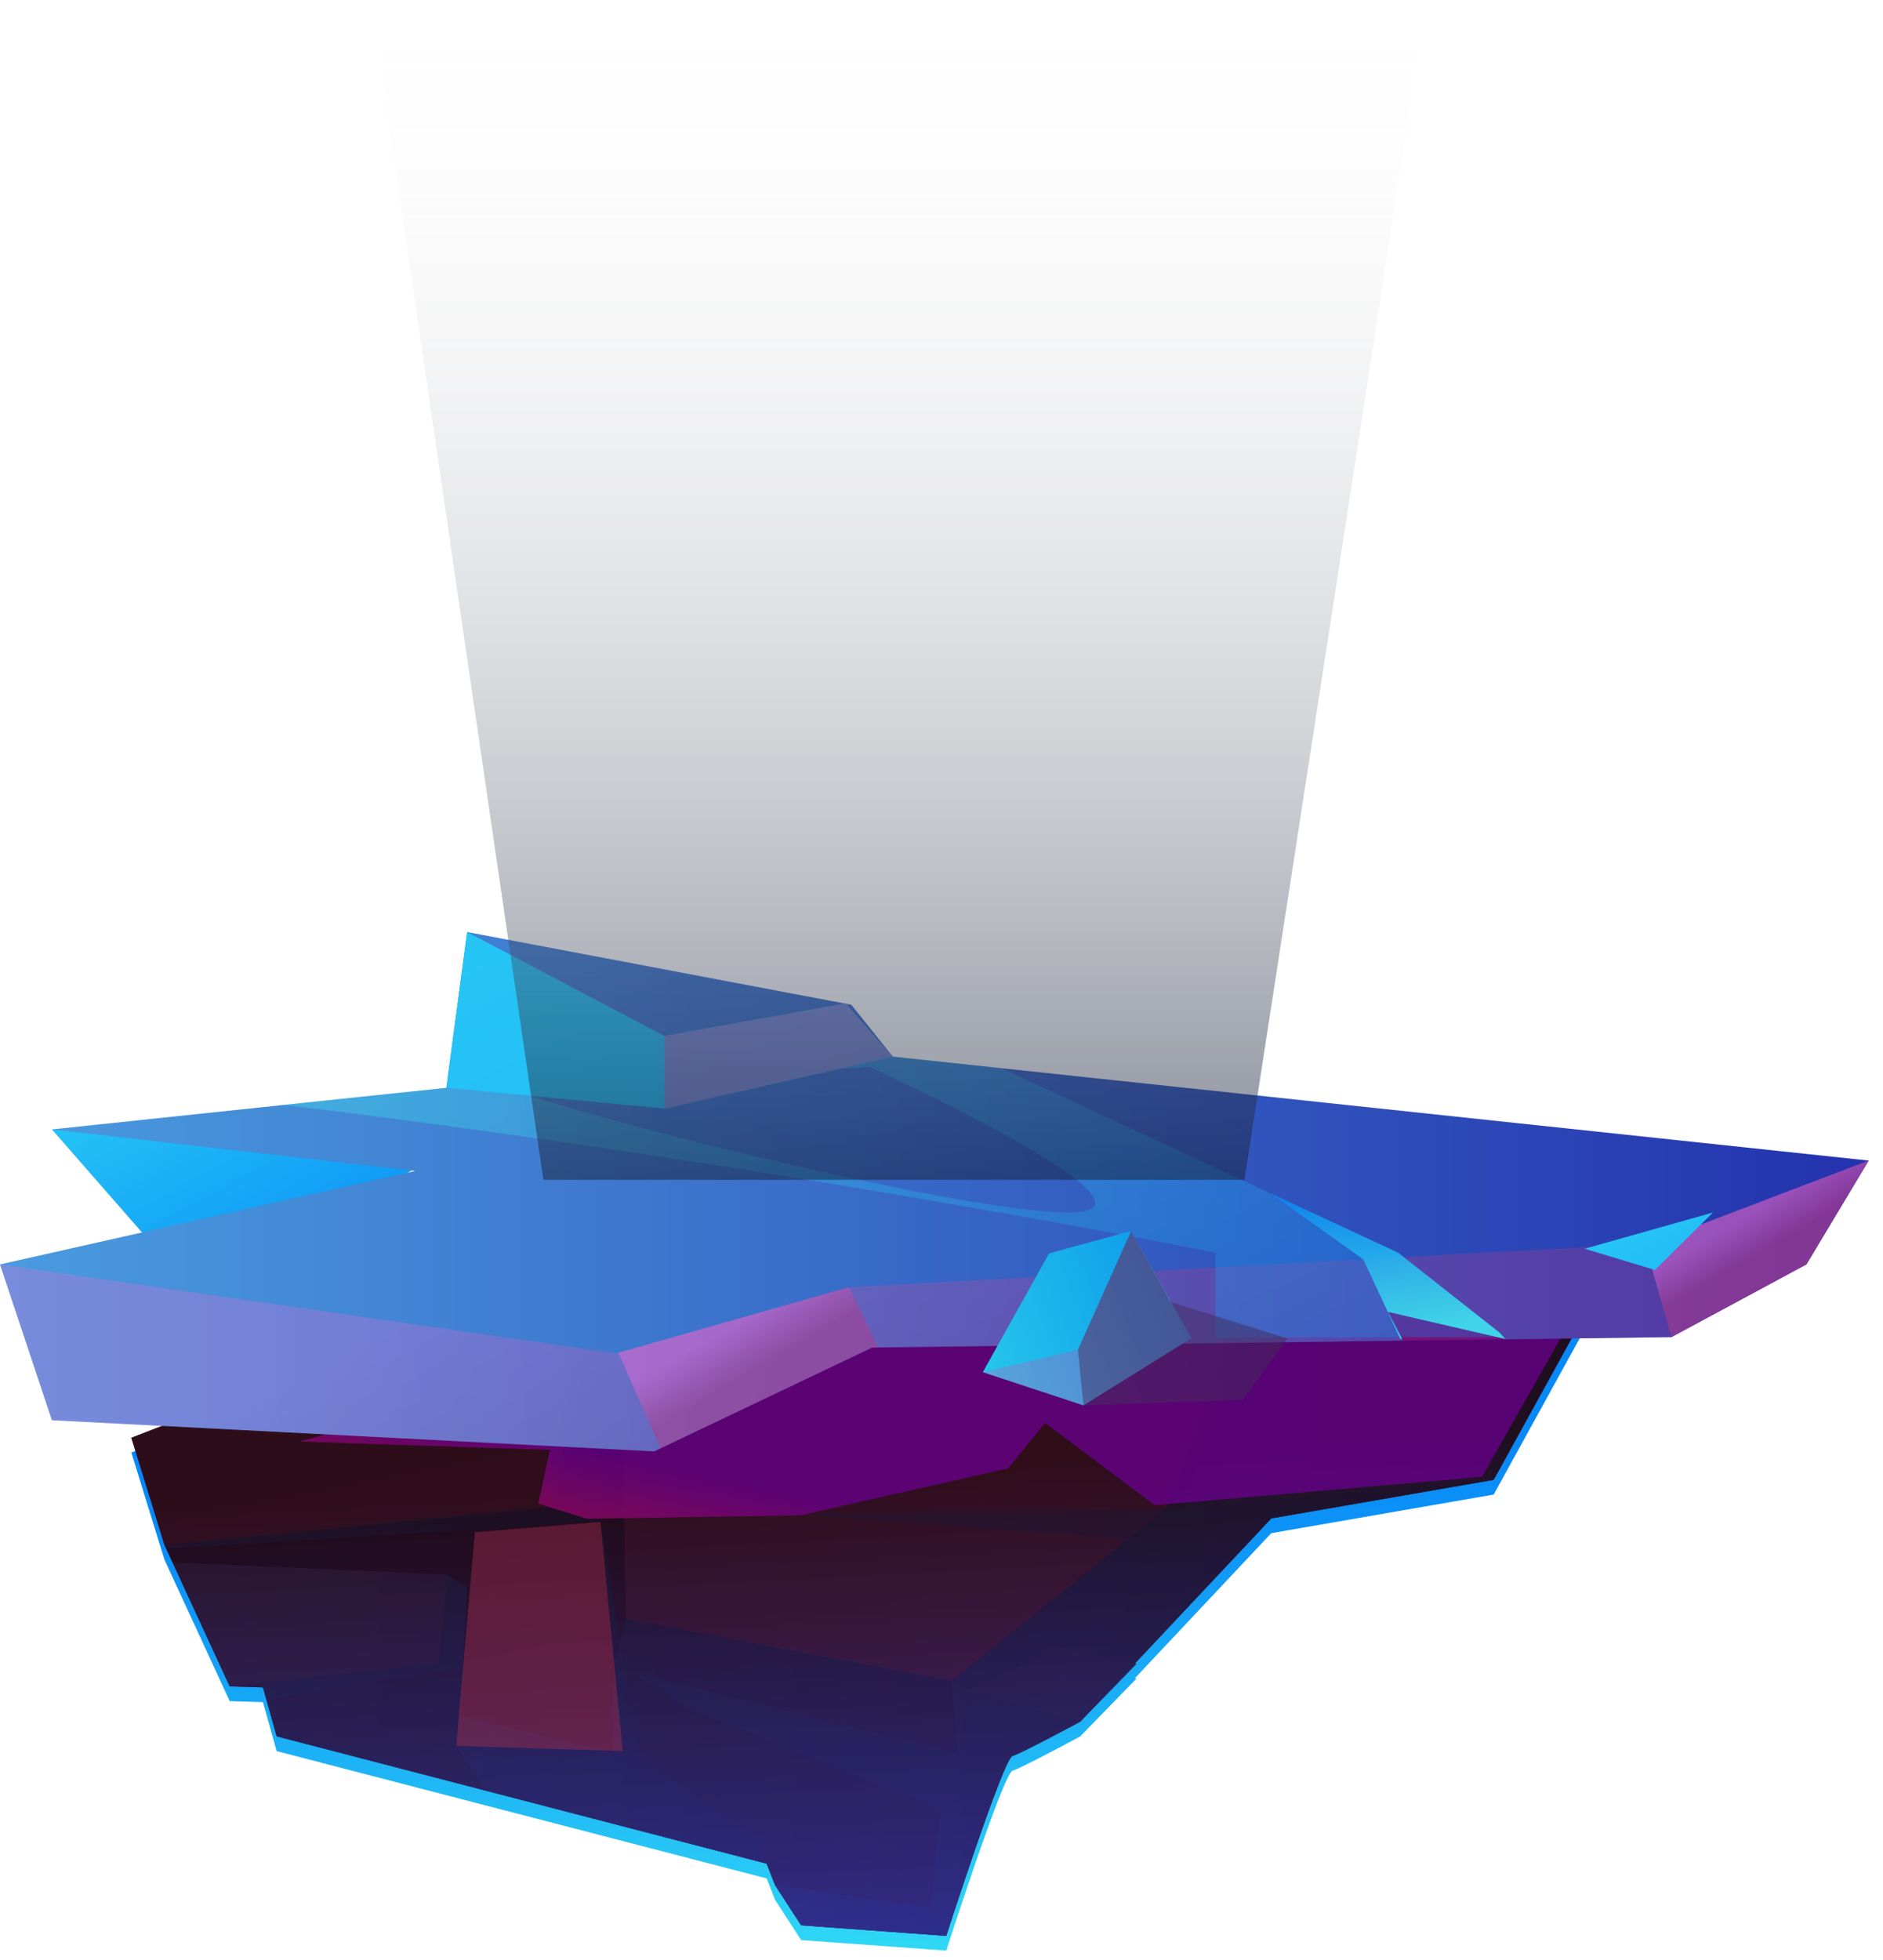 <svg width="99" height="103" viewBox="0 0 99 103" fill="none" xmlns="http://www.w3.org/2000/svg">
<path fill-rule="evenodd" clip-rule="evenodd" d="M10.368 68.083L2.727 59.351L23.468 60.441L10.368 68.083Z" fill="url(#paint0_linear_2202_11895)"/>
<path fill-rule="evenodd" clip-rule="evenodd" d="M85.077 66.666L85.068 66.675L78.531 78.54L66.838 80.569L59.668 88.191L59.752 88.21L56.788 91.254C56.788 91.254 53.71 92.91 53.229 93.055C52.747 93.199 49.75 102.507 49.75 102.507L42.12 101.953L40.749 99.84L40.307 98.712L25.586 94.89L14.545 92.022L13.827 89.45L13.589 89.443L12.078 89.397L9.069 82.879L8.645 81.961L6.906 76.331L31.425 66.842H31.461L31.47 66.791H32.603L66.216 66.76V66.767L66.246 66.76L66.255 66.759L66.809 66.64L66.918 66.641L83.731 66.677L85.077 66.666Z" fill="url(#paint1_linear_2202_11895)"/>
<path fill-rule="evenodd" clip-rule="evenodd" d="M85.077 65.893L85.068 65.901L78.531 77.767L66.838 79.795L59.668 87.417L56.788 90.479C56.788 90.479 53.71 92.134 53.229 92.28C52.747 92.424 49.75 101.732 49.75 101.732L42.12 101.177L40.749 99.064L40.307 97.936L25.586 94.114L14.545 91.246L13.827 88.675L13.589 88.668L12.078 88.621L9.069 82.104L8.645 81.185L6.906 75.556L31.425 66.067H31.461L32.599 66.058L32.606 66.059L66.167 66.001H66.213L66.248 65.999L66.897 65.996L83.884 65.901L85.077 65.893Z" fill="url(#paint2_linear_2202_11895)"/>
<path opacity="0.4" fill-rule="evenodd" clip-rule="evenodd" d="M31.427 66.063L31.169 66.716L29.825 75.049L29.152 79.214L8.645 81.181L6.906 75.552L31.427 66.063Z" fill="#B33051"/>
<path opacity="0.4" fill-rule="evenodd" clip-rule="evenodd" d="M23.52 82.757L23.056 87.417L13.937 88.417L12.079 88.617L9.07 82.1L23.52 82.757Z" fill="#B33051"/>
<path opacity="0.4" fill-rule="evenodd" clip-rule="evenodd" d="M66.215 65.981V65.987L66.213 65.997L61.33 79.253L61.278 79.296L50.004 88.355L32.898 85.068L32.605 66.056L32.603 66.02L32.602 66.012H32.603L66.215 65.981Z" fill="#B33051"/>
<path opacity="0.4" fill-rule="evenodd" clip-rule="evenodd" d="M66.917 65.86L66.898 65.979L66.255 65.981H66.246L66.255 65.979L66.809 65.858L66.917 65.86Z" fill="#B33051"/>
<path opacity="0.4" fill-rule="evenodd" clip-rule="evenodd" d="M85.075 65.893L85.067 65.901L78.529 77.767L62.18 79.282L66.897 65.992V65.98L83.729 65.898L85.075 65.893Z" fill="#B33051"/>
<path opacity="0.4" fill-rule="evenodd" clip-rule="evenodd" d="M59.751 87.436L56.786 90.478L50.73 88.857L55.847 86.571L59.667 87.417L59.751 87.436Z" fill="#B33051"/>
<path opacity="0.5" fill-rule="evenodd" clip-rule="evenodd" d="M32.606 66.011V66.02L32.602 66.054L31.572 79.979H31.57L8.762 81.38L8.645 81.181L29.084 79.107L29.825 75.049L31.462 66.062L31.471 66.011H32.606Z" fill="url(#paint3_linear_2202_11895)"/>
<path opacity="0.5" fill-rule="evenodd" clip-rule="evenodd" d="M24.272 87.614L14.13 89.317L14.545 91.242L13.828 88.673L13.59 88.665L13.936 88.417L13.943 88.41L23.056 87.417L23.519 82.757L24.56 83.426L24.272 87.614Z" fill="url(#paint4_linear_2202_11895)"/>
<path opacity="0.5" fill-rule="evenodd" clip-rule="evenodd" d="M40.749 99.062L40.307 97.934L25.586 94.112L23.986 91.749L23.984 91.747L32.736 92.017H32.738L32.266 87.138L32.021 84.609L31.573 80.006L32.612 86.346L33.578 92.258L39.87 96.647L40.749 99.062Z" fill="url(#paint5_linear_2202_11895)"/>
<path opacity="0.5" fill-rule="evenodd" clip-rule="evenodd" d="M85.067 65.901L78.53 77.767L66.837 79.795L59.667 87.417L59.751 87.437L56.787 90.481C56.787 90.481 53.709 92.136 53.228 92.281C52.746 92.425 49.749 101.733 49.749 101.733L42.119 101.179L40.748 99.066L48.944 100.275L49.424 95.086L35.997 89.678L33.293 87.898L33.289 87.895L36.37 88.66H36.372L39.006 89.314L50.313 92.122L50.345 92.124H50.352L50.006 88.358L61.28 79.297L61.331 79.257L66.169 66.001L66.217 65.99L66.247 65.983L66.256 65.981L66.81 65.862L66.919 65.864L83.732 65.9L83.886 65.901H85.067Z" fill="url(#paint6_linear_2202_11895)"/>
<path opacity="0.5" fill-rule="evenodd" clip-rule="evenodd" d="M49.751 101.731L42.121 101.175L40.75 99.062L48.948 100.271L49.751 101.731Z" fill="url(#paint7_linear_2202_11895)"/>
<path opacity="0.5" fill-rule="evenodd" clip-rule="evenodd" d="M85.078 65.892L85.069 65.901L78.532 77.766L66.839 79.794L59.669 87.416L59.753 87.436L56.789 90.48C56.789 90.48 53.711 92.135 53.23 92.281C52.748 92.425 49.751 101.732 49.751 101.732L42.121 101.178L40.75 99.065L40.308 97.937L25.587 94.115L14.546 91.247L13.828 88.675L13.59 88.668L12.079 88.622L9.07 82.105L23.521 82.762L24.562 83.433L24.337 87.729V87.74L24.335 87.763V87.777L24.212 90.151L32.204 92.109L32.266 87.146L32.449 87.077L32.612 86.353L32.898 85.074L50.214 88.287L59.263 80.897L42.098 79.584L61.28 79.3H61.284L62.182 79.286L66.251 66L66.256 65.986V65.982L66.81 65.863L66.919 65.865L83.732 65.901L85.078 65.892Z" fill="url(#paint8_linear_2202_11895)"/>
<path opacity="0.6" fill-rule="evenodd" clip-rule="evenodd" d="M85.077 65.892L85.068 65.901L78.531 77.766L66.838 79.794L59.668 87.416L59.752 87.436L56.788 90.48C56.788 90.48 53.71 92.135 53.229 92.281C52.747 92.425 49.75 101.733 49.75 101.733L42.12 101.178L40.749 99.065L40.307 97.937L25.586 94.115L14.545 91.247L13.827 88.676L13.589 88.669L12.078 88.622L9.069 82.105L8.645 81.186L6.906 75.557L31.425 66.068H31.461L31.47 66.016H32.603L66.216 65.986V65.993L66.246 65.986L66.255 65.984L66.809 65.865L66.918 65.867L83.731 65.903L85.077 65.892Z" fill="url(#paint9_linear_2202_11895)"/>
<path opacity="0.4" fill-rule="evenodd" clip-rule="evenodd" d="M23.984 91.748L24.968 80.519L31.571 79.981L32.738 92.018L23.984 91.748Z" fill="#B33051"/>
<path opacity="0.8" d="M15.766 75.753L28.913 76.194L28.297 79.017L30.856 79.811L42.062 79.636L53.004 77.165L54.945 74.782L60.715 79.099L77.914 77.611L83.183 68.34L84.859 65.341L48.15 66.575L15.766 75.753Z" fill="url(#paint10_linear_2202_11895)"/>
<path fill-rule="evenodd" clip-rule="evenodd" d="M98.25 60.989L94.975 66.446L87.878 70.268L79.212 70.382H79.162L79.146 70.366L72.978 68.941L73.715 70.36L73.765 70.453L45.85 70.813L34.388 76.271L2.73 74.633L0 66.446L21.834 61.534L2.73 59.351L14.945 58.062L23.471 57.167L23.771 54.897L24.563 48.98L44.758 52.801L45.703 53.981L46.942 55.529L52.657 56.137L98.25 60.989Z" fill="url(#paint11_linear_2202_11895)"/>
<path opacity="0.3" fill-rule="evenodd" clip-rule="evenodd" d="M98.25 60.988L94.975 66.446L87.878 70.268L46.156 70.808L45.85 70.813L34.738 76.102L34.388 76.27L2.73 74.633L0 66.446L32.379 71.124L32.511 71.086L44.644 67.641L86.482 65.371L86.788 65.355L98.25 60.988Z" fill="url(#paint12_linear_2202_11895)"/>
<path opacity="0.5" fill-rule="evenodd" clip-rule="evenodd" d="M44.641 67.642L46.153 70.808L45.847 70.814L34.735 76.102L32.508 71.087L44.641 67.642Z" fill="url(#paint13_linear_2202_11895)"/>
<path opacity="0.5" fill-rule="evenodd" clip-rule="evenodd" d="M98.248 60.988L94.973 66.446L87.876 70.268L86.481 65.371L86.786 65.355L98.248 60.988Z" fill="url(#paint14_linear_2202_11895)"/>
<path fill-rule="evenodd" clip-rule="evenodd" d="M83.316 65.622L87.009 66.738L90.063 63.717L83.316 65.622Z" fill="url(#paint15_linear_2202_11895)"/>
<path fill-rule="evenodd" clip-rule="evenodd" d="M46.94 55.529L44.123 56.169L34.931 58.259L27.912 57.588L23.469 57.167L23.769 54.897L24.561 48.98L34.915 54.434L34.931 54.439L34.991 54.428L44.455 52.73L45.569 53.986L46.94 55.529Z" fill="url(#paint16_linear_2202_11895)"/>
<path opacity="0.5" fill-rule="evenodd" clip-rule="evenodd" d="M46.939 55.529L34.93 58.259V54.439L44.454 52.73L46.939 55.529Z" fill="url(#paint17_linear_2202_11895)"/>
<path opacity="0.3" fill-rule="evenodd" clip-rule="evenodd" d="M79.142 70.268H79.055L73.585 70.273L63.903 70.289V65.83C63.903 65.83 41.234 61.262 14.941 58.064L23.468 57.169L27.911 57.589C32.321 59.095 50.677 63.718 56.174 63.718C62.44 63.718 45.738 56.076 45.738 56.076L44.122 56.169L46.939 55.529L52.654 56.135L66.83 62.729L73.506 65.83L78.823 70.016L79.142 70.268Z" fill="url(#paint18_linear_2202_11895)"/>
<path opacity="0.75" fill-rule="evenodd" clip-rule="evenodd" d="M72.975 68.941L73.712 70.36H73.625L73.586 70.273L71.675 66.179L66.828 62.728L73.504 65.829L78.821 70.015L79.056 70.267L79.143 70.365L72.975 68.941Z" fill="url(#paint19_linear_2202_11895)"/>
<path fill-rule="evenodd" clip-rule="evenodd" d="M79.21 70.381H79.16L79.144 70.365L79.21 70.381Z" fill="url(#paint20_linear_2202_11895)"/>
<path fill-rule="evenodd" clip-rule="evenodd" d="M62.639 70.322L56.962 73.852L51.672 72.109L55.154 65.865L59.472 64.689L62.639 70.322Z" fill="url(#paint21_linear_2202_11895)"/>
<path opacity="0.3" fill-rule="evenodd" clip-rule="evenodd" d="M62.639 70.322L56.962 73.852L51.672 72.109L56.672 70.934L59.472 64.689L62.639 70.322Z" fill="url(#paint22_linear_2202_11895)"/>
<path opacity="0.5" fill-rule="evenodd" clip-rule="evenodd" d="M56.962 73.852L56.672 70.934L59.472 64.689L61.542 68.412L67.694 70.344L65.329 73.564L56.962 73.852Z" fill="url(#paint23_linear_2202_11895)"/>
<path d="M19.5 0H75L65.431 62H28.569L19.5 0Z" fill="url(#paint24_linear_2202_11895)" fill-opacity="0.5"/>
<defs>
<linearGradient id="paint0_linear_2202_11895" x1="2.825" y1="40.924" x2="18.294" y2="69.493" gradientUnits="userSpaceOnUse">
<stop stop-color="#41FCF4"/>
<stop offset="1" stop-color="#0788F7"/>
</linearGradient>
<linearGradient id="paint1_linear_2202_11895" x1="48.188" y1="113.448" x2="46.329" y2="77.958" gradientUnits="userSpaceOnUse">
<stop stop-color="#41FCF4"/>
<stop offset="1" stop-color="#0788F7"/>
</linearGradient>
<linearGradient id="paint2_linear_2202_11895" x1="45.496" y1="68.219" x2="52.412" y2="103.174" gradientUnits="userSpaceOnUse">
<stop stop-color="#481639"/>
<stop offset="1" stop-color="#641925"/>
</linearGradient>
<linearGradient id="paint3_linear_2202_11895" x1="8.645" y1="73.696" x2="32.605" y2="73.696" gradientUnits="userSpaceOnUse">
<stop stop-color="#4C3A71"/>
<stop offset="1" stop-color="#3E2550"/>
</linearGradient>
<linearGradient id="paint4_linear_2202_11895" x1="13.59" y1="87" x2="24.56" y2="87" gradientUnits="userSpaceOnUse">
<stop stop-color="#4C3A71"/>
<stop offset="1" stop-color="#3E2550"/>
</linearGradient>
<linearGradient id="paint5_linear_2202_11895" x1="23.984" y1="89.534" x2="40.75" y2="89.534" gradientUnits="userSpaceOnUse">
<stop stop-color="#4C3A71"/>
<stop offset="1" stop-color="#3E2550"/>
</linearGradient>
<linearGradient id="paint6_linear_2202_11895" x1="33.289" y1="83.795" x2="85.067" y2="83.795" gradientUnits="userSpaceOnUse">
<stop stop-color="#4C3A71"/>
<stop offset="1" stop-color="#3E2550"/>
</linearGradient>
<linearGradient id="paint7_linear_2202_11895" x1="40.751" y1="100.397" x2="49.751" y2="100.397" gradientUnits="userSpaceOnUse">
<stop stop-color="#4C3A71"/>
<stop offset="1" stop-color="#3E2550"/>
</linearGradient>
<linearGradient id="paint8_linear_2202_11895" x1="9.07" y1="83.794" x2="85.078" y2="83.794" gradientUnits="userSpaceOnUse">
<stop stop-color="#4C3A71"/>
<stop offset="1" stop-color="#3E2550"/>
</linearGradient>
<linearGradient id="paint9_linear_2202_11895" x1="48.188" y1="112.673" x2="46.329" y2="77.183" gradientUnits="userSpaceOnUse">
<stop stop-color="#2945FE"/>
<stop offset="1"/>
</linearGradient>
<linearGradient id="paint10_linear_2202_11895" x1="45.941" y1="90.388" x2="48.235" y2="79.976" gradientUnits="userSpaceOnUse">
<stop stop-color="#D91221"/>
<stop offset="1" stop-color="#67008A"/>
</linearGradient>
<linearGradient id="paint11_linear_2202_11895" x1="0.001" y1="62.626" x2="98.25" y2="62.626" gradientUnits="userSpaceOnUse">
<stop stop-color="#4A9BDF"/>
<stop offset="1" stop-color="#2432AD"/>
</linearGradient>
<linearGradient id="paint12_linear_2202_11895" x1="43.597" y1="56.129" x2="53.086" y2="72.212" gradientUnits="userSpaceOnUse">
<stop stop-color="#E46AD4"/>
<stop offset="1" stop-color="#B53887"/>
</linearGradient>
<linearGradient id="paint13_linear_2202_11895" x1="38.425" y1="69.732" x2="39.741" y2="71.963" gradientUnits="userSpaceOnUse">
<stop stop-color="#E46AD4"/>
<stop offset="1" stop-color="#B53887"/>
</linearGradient>
<linearGradient id="paint14_linear_2202_11895" x1="91.983" y1="63.797" x2="93.013" y2="65.544" gradientUnits="userSpaceOnUse">
<stop stop-color="#E46AD4"/>
<stop offset="1" stop-color="#B53887"/>
</linearGradient>
<linearGradient id="paint15_linear_2202_11895" x1="79.647" y1="49.943" x2="94.14" y2="80.253" gradientUnits="userSpaceOnUse">
<stop stop-color="#41FCF4"/>
<stop offset="1" stop-color="#0788F7"/>
</linearGradient>
<linearGradient id="paint16_linear_2202_11895" x1="-10.275" y1="-38.764" x2="76.515" y2="142.744" gradientUnits="userSpaceOnUse">
<stop stop-color="#41FCF4"/>
<stop offset="1" stop-color="#0788F7"/>
</linearGradient>
<linearGradient id="paint17_linear_2202_11895" x1="22.766" y1="18.898" x2="57.146" y2="90.799" gradientUnits="userSpaceOnUse">
<stop stop-color="#E46AD4"/>
<stop offset="1" stop-color="#B53887"/>
</linearGradient>
<linearGradient id="paint18_linear_2202_11895" x1="38.694" y1="46.706" x2="55.391" y2="81.624" gradientUnits="userSpaceOnUse">
<stop stop-color="#41FCF4"/>
<stop offset="1" stop-color="#0788F7"/>
</linearGradient>
<linearGradient id="paint19_linear_2202_11895" x1="73.546" y1="70.077" x2="72.261" y2="61.985" gradientUnits="userSpaceOnUse">
<stop stop-color="#41FCF4"/>
<stop offset="1" stop-color="#0788F7"/>
</linearGradient>
<linearGradient id="paint20_linear_2202_11895" x1="79.179" y1="70.383" x2="79.175" y2="70.361" gradientUnits="userSpaceOnUse">
<stop stop-color="#41FCF4"/>
<stop offset="1" stop-color="#0788F7"/>
</linearGradient>
<linearGradient id="paint21_linear_2202_11895" x1="40.973" y1="75.637" x2="67.225" y2="65.581" gradientUnits="userSpaceOnUse">
<stop stop-color="#3EF2EB"/>
<stop offset="1" stop-color="#0184EB"/>
</linearGradient>
<linearGradient id="paint22_linear_2202_11895" x1="41.053" y1="75.846" x2="67.305" y2="65.79" gradientUnits="userSpaceOnUse">
<stop stop-color="#E46AD4"/>
<stop offset="1" stop-color="#B53887"/>
</linearGradient>
<linearGradient id="paint23_linear_2202_11895" x1="45.189" y1="75.72" x2="72.395" y2="65.299" gradientUnits="userSpaceOnUse">
<stop stop-color="#4C3A71"/>
<stop offset="1" stop-color="#3E2550"/>
</linearGradient>
<linearGradient id="paint24_linear_2202_11895" x1="50.875" y1="0" x2="50.875" y2="62" gradientUnits="userSpaceOnUse">
<stop stop-color="white" stop-opacity="0"/>
<stop offset="1" stop-color="#151E36"/>
</linearGradient>
</defs>
</svg>
